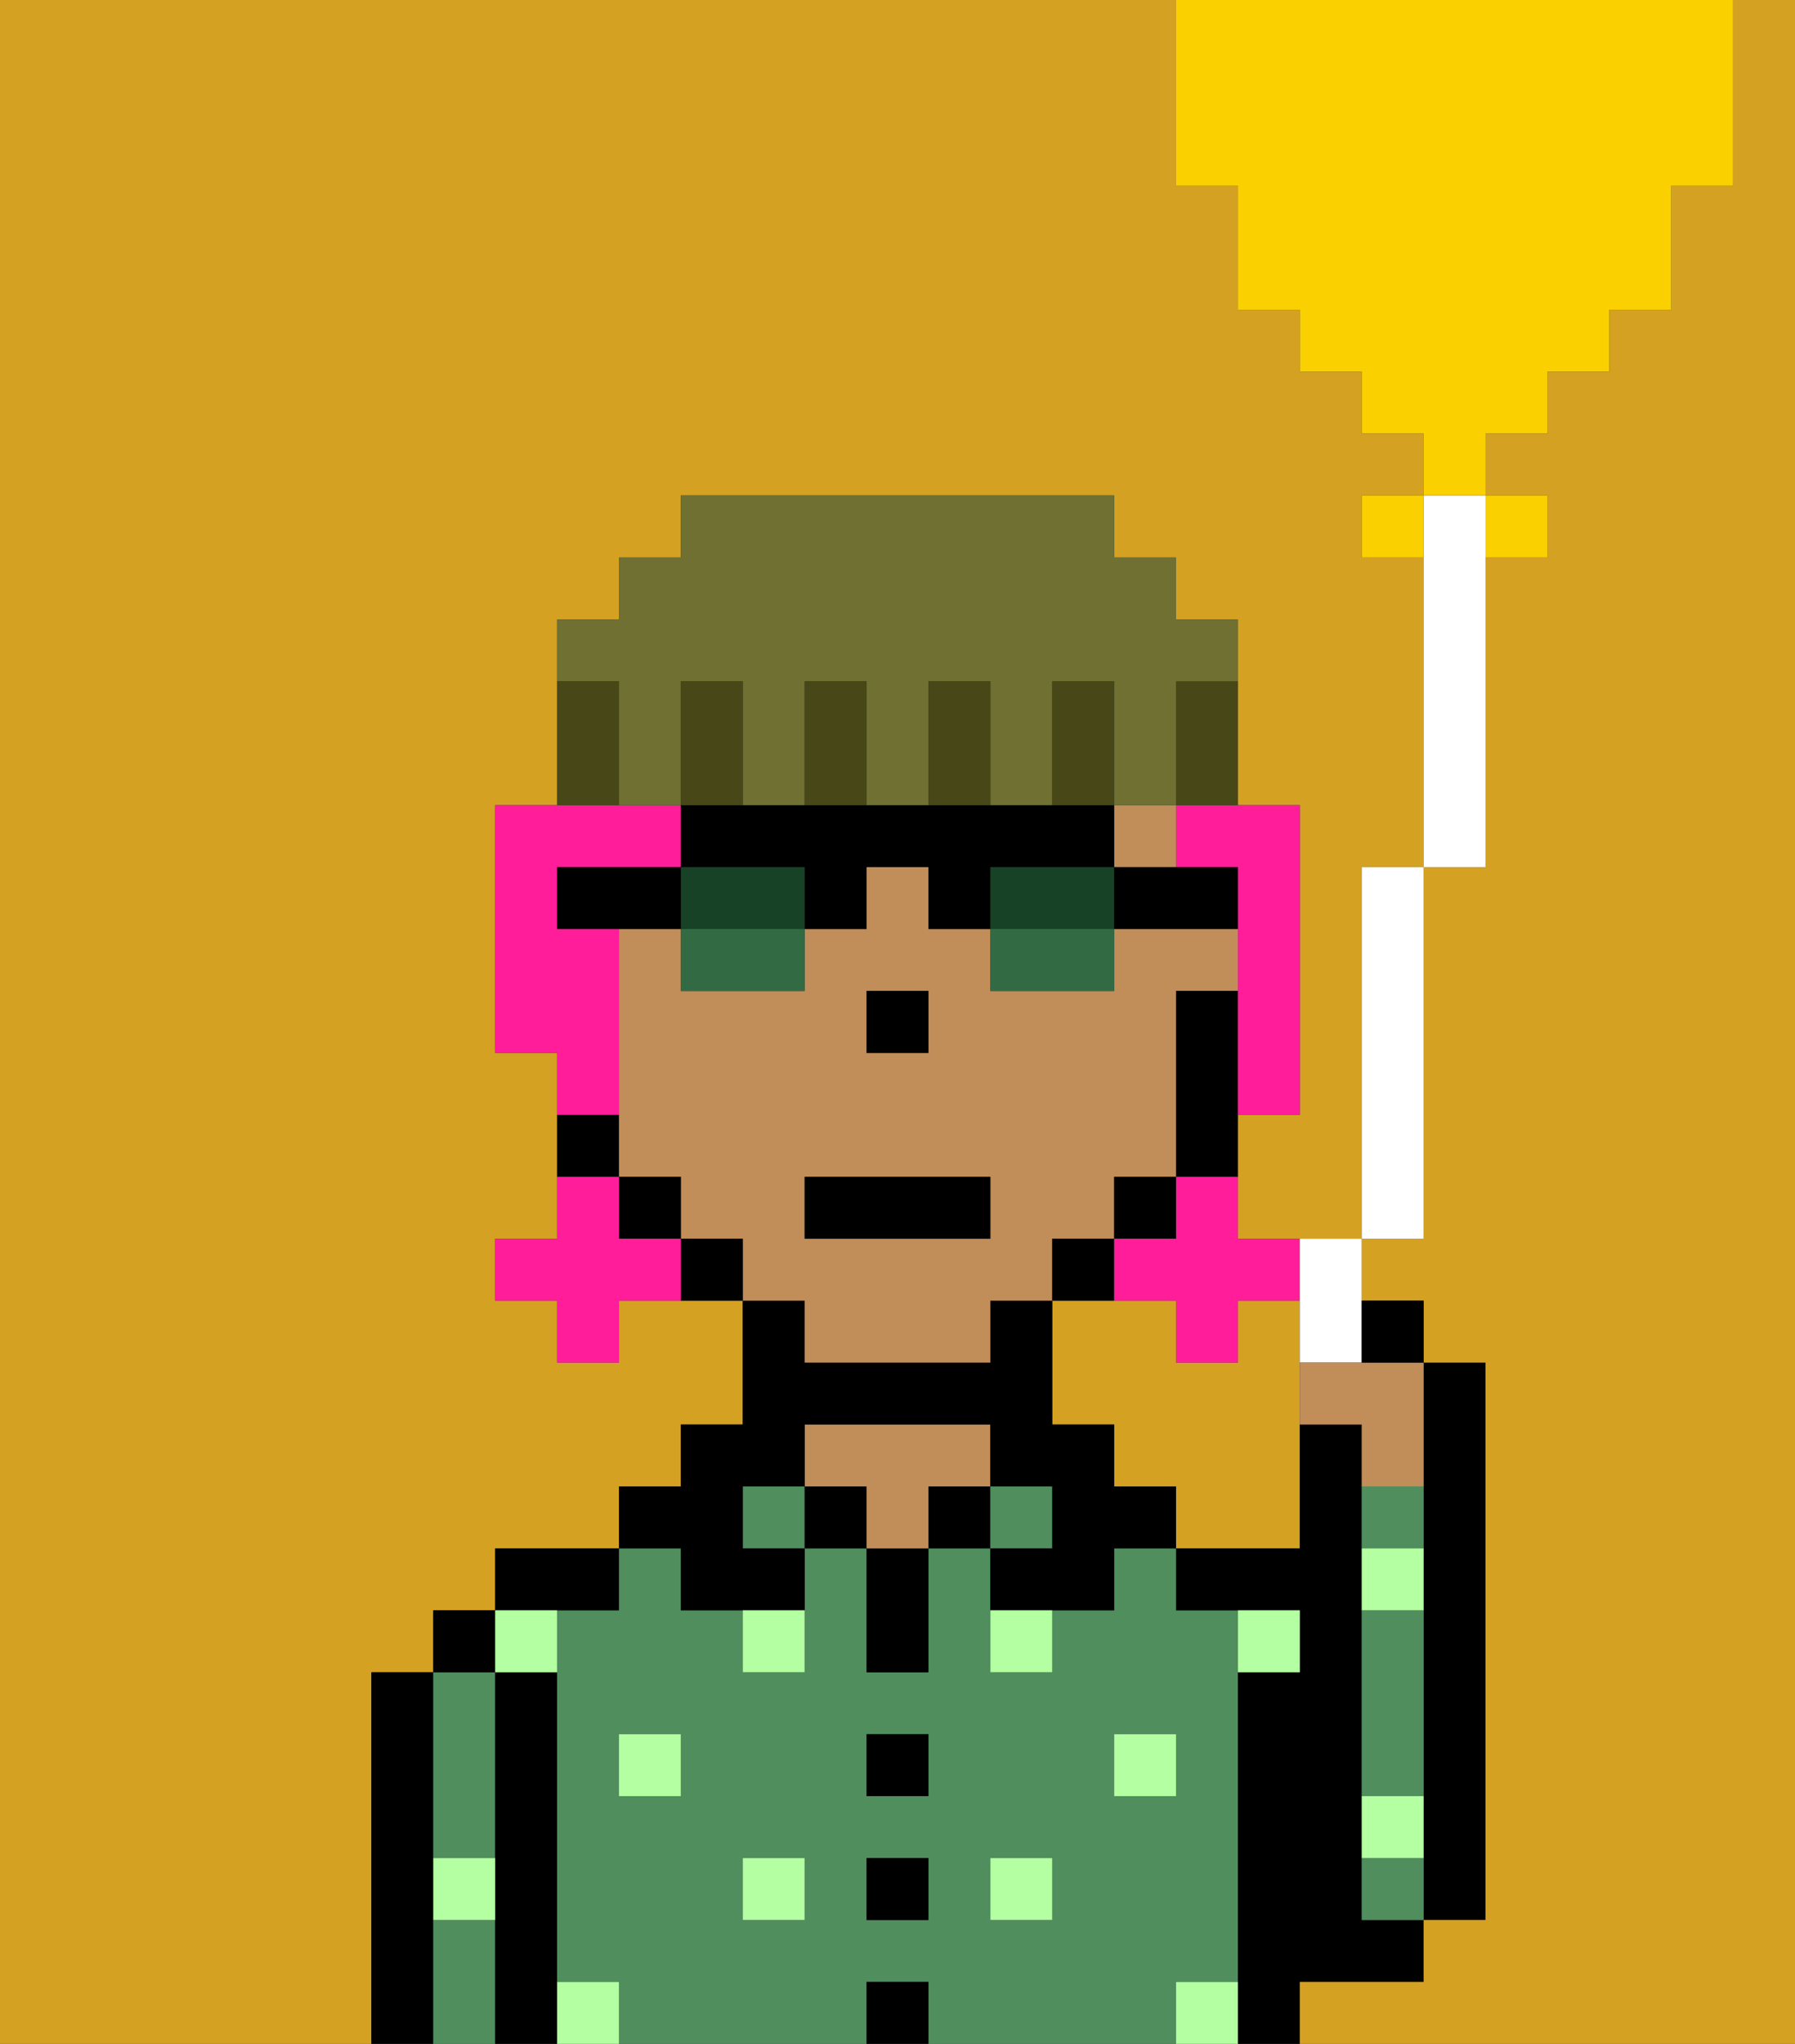 <svg xmlns="http://www.w3.org/2000/svg" viewBox="0 0 29 33"><rect x="0" y="0" width="29" height="33" fill="#333333" stroke="none"/><defs><style>polygon,rect,path{shape-rendering:crispedges;}.ab78-1{fill:#d4a122;}.ab78-2{fill:#000000;}.ab78-3{fill:#508e5d;}.ab78-4{fill:#c18d59;}.ab78-5{fill:#b3ffa1;}.ab78-6{fill:#ff1d99;}.ab78-7{fill:#184226;}.ab78-8{fill:#326b43;}.ab78-9{fill:#474718;}.ab78-10{fill:#6f7032;}.ab78-11{fill:#ffffff;}.ab78-12{fill:#fad000;}</style></defs><path class="ab78-1" d="M21,21H20v1H19V21H17v2h1v1h1v1h2V21Z"/><path class="ab78-1" d="M6,27H7V26H8V25h2V24h1V23h1V21H10v1H9V21H8V20H9V17H8V13H9V10h1V9h1V8h7V9h1v1h1v3h1v5H20v2h2V14h1V9H22V8h1V7H22V6H21V5H20V3H19V0H0V33H6V27Z"/><path class="ab78-2" d="M23,25v6h1V22H23v3Z"/><path class="ab78-2" d="M7,30V27H6v6H7V30Z"/><path class="ab78-3" d="M7,28v2H8V27H7Z"/><path class="ab78-3" d="M7,31v2H8V31Z"/><rect class="ab78-2" x="7" y="26" width="1" height="1"/><path class="ab78-2" d="M9,31V27H8v6H9V31Z"/><path class="ab78-3" d="M20,32V26H19V25H18v1H17v1H16V25H15v2H14V25H13v2H12V26H11V25H10v1H9v6h1v1h4V32h1v1h4V32Zm-9-3H10V28h1Zm2,2H12V30h1Zm2,0H14V30h1Zm0-2H14V28h1Zm2,2H16V30h1Zm1-2V28h1v1Z"/><path class="ab78-2" d="M8,26h2V25H8Z"/><rect class="ab78-3" x="12" y="24" width="1" height="1"/><rect class="ab78-2" x="13" y="24" width="1" height="1"/><rect class="ab78-2" x="14" y="32" width="1" height="1"/><rect class="ab78-2" x="14" y="30" width="1" height="1"/><rect class="ab78-2" x="14" y="28" width="1" height="1"/><path class="ab78-2" d="M14,26v1h1V25H14Z"/><rect class="ab78-2" x="15" y="24" width="1" height="1"/><path class="ab78-4" d="M16,24V23H13v1h1v1h1V24Z"/><rect class="ab78-3" x="16" y="24" width="1" height="1"/><path class="ab78-2" d="M18,24V23H17V21H16v1H13V21H12v2H11v1H10v1h1v1h2V25H12V24h1V23h3v1h1v1H16v1h2V25h1V24Z"/><path class="ab78-2" d="M22,32h1V31H22V23H21v2H19v1h2v1H20v6h1V32Z"/><path class="ab78-3" d="M22,30v1h1V30Z"/><path class="ab78-3" d="M23,28V26H22v3h1Z"/><path class="ab78-3" d="M23,24H22v1h1Z"/><rect class="ab78-5" x="18" y="28" width="1" height="1"/><rect class="ab78-5" x="16" y="30" width="1" height="1"/><path class="ab78-5" d="M16,27h1V26H16Z"/><rect class="ab78-5" x="12" y="30" width="1" height="1"/><rect class="ab78-5" x="10" y="28" width="1" height="1"/><path class="ab78-5" d="M12,27h1V26H12Z"/><path class="ab78-5" d="M21,27V26H20v1Z"/><path class="ab78-5" d="M9,32v1h1V32Z"/><path class="ab78-5" d="M19,32v1h1V32Z"/><path class="ab78-5" d="M23,29H22v1h1Z"/><path class="ab78-5" d="M23,25H22v1h1Z"/><path class="ab78-5" d="M7,31H8V30H7Z"/><path class="ab78-5" d="M8,27H9V26H8Z"/><rect class="ab78-4" x="18" y="13" width="1" height="1"/><path class="ab78-4" d="M13,22h3V21h1V20h1V19h1V16h1V15H18v1H16V15H15V14H14v1H13v1H11V15H10v4h1v1h1v1h1Zm1-6h1v1H14Zm-1,3h3v1H13Z"/><path class="ab78-2" d="M19,16v3h1V16Z"/><rect class="ab78-2" x="18" y="19" width="1" height="1"/><path class="ab78-2" d="M17,20v1h1V20Z"/><path class="ab78-2" d="M11,20v1h1V20Z"/><rect class="ab78-2" x="10" y="19" width="1" height="1"/><path class="ab78-2" d="M10,18H9v1h1Z"/><rect class="ab78-2" x="14" y="16" width="1" height="1"/><rect class="ab78-2" x="13" y="19" width="3" height="1"/><path class="ab78-6" d="M19,20H18v1h1v1h1V21h1V20H20V19H19Z"/><path class="ab78-6" d="M10,20V19H9v1H8v1H9v1h1V21h1V20Z"/><path class="ab78-6" d="M19,14h1v4h1V13H19Z"/><path class="ab78-6" d="M10,17V15H9V14h2V13H8v4H9v1h1Z"/><path class="ab78-7" d="M12,14H11v1h2V14Z"/><path class="ab78-7" d="M17,14H16v1h2V14Z"/><path class="ab78-8" d="M11,16h2V15H11Z"/><path class="ab78-2" d="M19,14H18v1h2V14Z"/><path class="ab78-2" d="M10,14H9v1h2V14Z"/><path class="ab78-2" d="M17,14h1V13H11v1h2v1h1V14h1v1h1V14Z"/><path class="ab78-8" d="M16,16h2V15H16Z"/><path class="ab78-9" d="M19,12v1h1V11H19Z"/><path class="ab78-10" d="M10,12v1h1V11h1v2h1V11h1v2h1V11h1v2h1V11h1v2h1V11h1V10H19V9H18V8H11V9H10v1H9v1h1Z"/><path class="ab78-9" d="M18,12V11H17v2h1Z"/><path class="ab78-9" d="M16,12V11H15v2h1Z"/><path class="ab78-9" d="M14,12V11H13v2h1Z"/><path class="ab78-9" d="M12,12V11H11v2h1Z"/><path class="ab78-9" d="M10,12V11H9v2h1Z"/><path class="ab78-1" d="M28,3H27V5H26V6H25V7H24V8h1V9H24v5H23v6H22v1h1v1h1v9H23v1H21v1h8V0H28Z"/><path class="ab78-11" d="M23,9v5h1V8H23Z"/><rect class="ab78-11" x="22" y="14" width="1" height="6"/><path class="ab78-11" d="M21,21v1h1V20H21Z"/><rect class="ab78-12" x="22" y="8" width="1" height="1"/><path class="ab78-12" d="M25,9V8H24V9Z"/><path class="ab78-12" d="M20,3V5h1V6h1V7h1V8h1V7h1V6h1V5h1V3h1V0H19V3Z"/><path class="ab78-4" d="M21,22v1h1v1h1V22H21Z"/><path class="ab78-2" d="M23,22V21H22v1Z"/></svg>